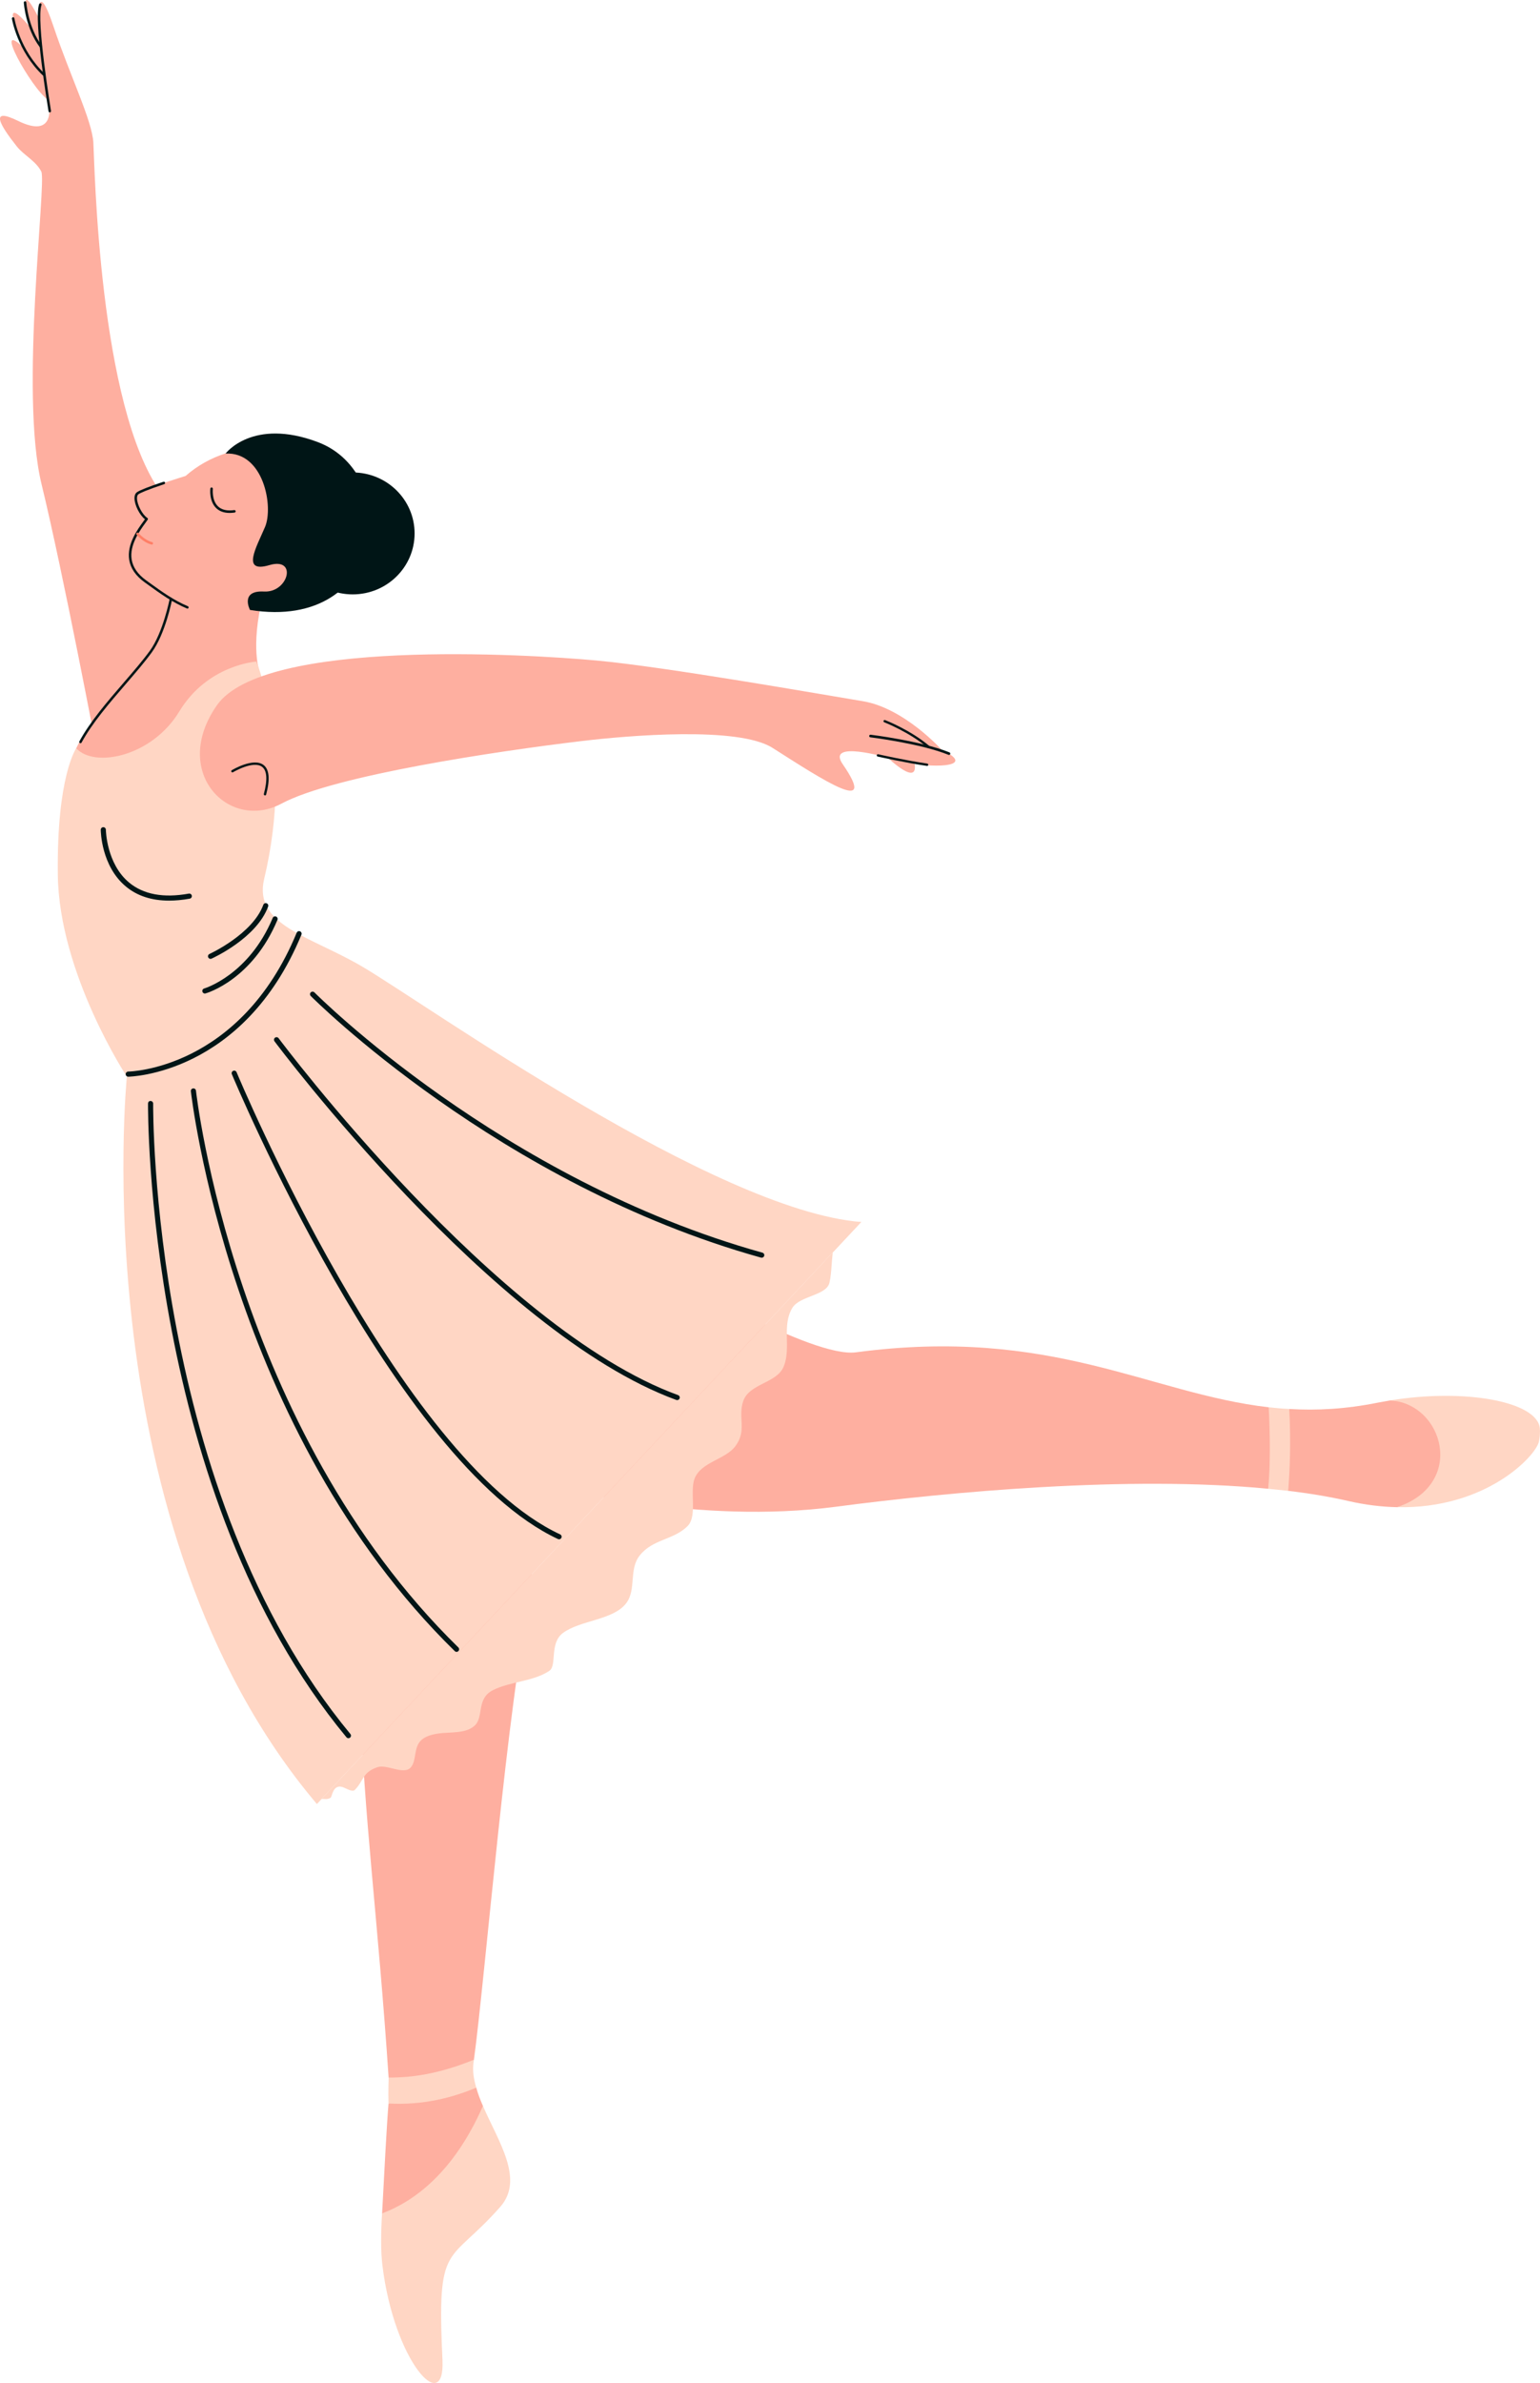 <svg xmlns="http://www.w3.org/2000/svg" width="698.39" height="1080" viewBox="0 0 698.39 1080"><g id="a"/><g id="b"><g id="c"><g id="d"><path d="M44.27 342.1s-15.42-81.52-25.45-122.75c-10.03-41.24 2.38-136.69-.09-141.58-2.45-4.85-7.93-7.4-11.11-11.41-7.93-10-12.42-17.94.6-11.56 16.72 8.2 14.55-6.5 13.42-9.68C14.36 40.24-4.06 7.31 10.98 21.88c0 0-13.22-28.35 2.52-9.73.0.0-6.33-24.08 3.88-4.44.0.0-.55-17.99 6.9 4.32 7.45 22.31 17.47 42.49 18.06 52.62.59 10.13 2.43 119.35 30.59 158.55 28.16 39.21 12.37 76.52-28.66 118.9z" fill="#feafa0" fill-rule="evenodd"/><path d="M78.12 263.43s.12 29.6-22.6 50.04c-22.72 20.45-22.85 31.93-22.85 31.93.0.0 25.92 23.08 56.67-26.88 6.06-9.84 28.13-14.92 28.13-14.92.0.0-4.41-13.09 3.16-38.33 7.57-25.24-32.29-33.96-42.52-1.84z" fill="#feafa0" fill-rule="evenodd"/><path d="M120.59 202.9c-11.59-.48-25.55 3.22-36.43 12.81.0.0-18.42 5.59-21.69 7.79-2.56 1.72.71 9.55 4.04 11.69-2.75 4.15-15.12 17.8-.56 28.27 14.38 10.34 30.29 23.2 58.86 7.84 28.57-15.36 23.52-67.26-4.22-68.39z" fill="#feafa0" fill-rule="evenodd"/><path d="M84.99 275.81c-.07.0-.15-.02-.22-.04-6.52-2.73-12.14-6.79-17.57-10.71l-1.58-1.14c-4.05-2.91-6.41-6.34-7.03-10.19-1.13-7.03 3.77-13.76 6.4-17.37.28-.38.53-.72.74-1.03-2.43-1.92-4.71-6.4-4.74-9.49-.02-1.65.63-2.44 1.17-2.8 1.38-.93 5.4-2.51 11.97-4.7.3-.1.62.06.72.36.1.3-.06.62-.36.72-8.06 2.69-10.81 3.97-11.69 4.57-.56.38-.67 1.21-.67 1.85.03 2.88 2.44 7.45 4.69 8.89.13.08.22.21.25.36.03.15.0.3-.08.43-.28.42-.65.93-1.08 1.52-2.53 3.48-7.25 9.97-6.2 16.53.57 3.54 2.78 6.72 6.57 9.45l1.58 1.14c5.38 3.89 10.94 7.91 17.34 10.59.29.12.42.45.3.74-.09.22-.3.35-.52.35z" fill="#001516"/><path d="M104.14 232.47c-2.56.0-4.61-.74-6.11-2.2-3.27-3.19-2.67-8.62-2.64-8.85.04-.31.3-.54.63-.5.31.04.53.32.5.63.0.05-.56 5.11 2.31 7.91 1.65 1.61 4.14 2.18 7.4 1.72.3-.05.6.17.64.48.05.31-.17.6-.48.64-.79.11-1.53.17-2.24.17z" fill="#001516"/><path d="M68.83 246.81s-.09.0-.14-.02c-3.76-.97-6.64-4.33-6.76-4.48-.2-.24-.17-.6.07-.8.24-.2.6-.17.8.07.03.03 2.77 3.23 6.18 4.11.3.08.49.39.41.69-.07.26-.3.43-.55.43z" fill="#ff7f66"/><path d="M102.3 205.56s12.23-16.34 41.83-5.2c38.64 14.55 31.67 86.07-30.76 76.07.0.0-4.7-8.94 6.36-8.34 11.06.61 15.3-15.76 2.42-11.97-12.88 3.79-5.91-8.03-1.97-17.27 3.94-9.25-.62-34.15-17.89-33.29z" fill="#001516" fill-rule="evenodd"/><ellipse cx="159.95" cy="241.75" rx="28.07" ry="27.63" fill="#001516"/><path d="M22.57 50.93c-.27.0-.51-.2-.56-.47-.28-1.69-6.85-41.52-4.25-48.59.11-.29.44-.44.73-.34.29.11.44.43.34.73-2.5 6.79 4.24 47.6 4.3 48.01.05.31-.16.6-.47.65-.03.0-.06.0-.09.0z" fill="#001516"/><path d="M19.89 34.41c-.14.0-.28-.05-.39-.16C7.82 23.16 5.43 8.61 5.4 8.47c-.05-.31.16-.6.47-.65.31-.05.6.16.65.47.02.14 2.36 14.32 13.75 25.14.23.22.24.57.02.8-.11.12-.26.18-.41.18z" fill="#001516"/><path d="M18.45 21.56c-.17.0-.34-.08-.45-.23C11.68 12.94 10.82 1.67 10.79 1.19c-.02-.31.21-.58.53-.61.32-.02.58.21.61.53.0.11.88 11.41 6.99 19.54.19.25.14.61-.11.79-.1.08-.22.11-.34.11z" fill="#001516"/><path d="M36.49 336.84c-.09.0-.18-.02-.27-.07-.28-.15-.38-.49-.23-.77 4.86-8.95 12.68-18.02 20.24-26.78 4.39-5.08 8.53-9.89 11.71-14.25 6.02-8.27 9-23.5 9.02-23.65.06-.31.36-.51.66-.45.31.06.51.36.45.66-.12.63-3.06 15.63-9.22 24.1-3.2 4.41-7.36 9.23-11.76 14.33-7.52 8.72-15.3 17.74-20.1 26.58-.1.19-.3.3-.5.3z" fill="#001516"/><path d="M215.99 946.13c.72 2.72 1.81 5.51 3.04 8.32-.86 32.54-31.44 59.17-45.75 48.69.97-18.39 2.22-42.05 2.92-49.82 18.28-4.69 30.7-8.59 39.8-7.18z" fill="#feafa0" fill-rule="evenodd"/><path d="M176.24 941.64c-4.71-71-11.55-121.53-12.79-171.01-.78-86.81 87.42-90.48 77.13-46.21-10.17 43.72-20.79 173.91-25.66 209.08-7.34 11.24-25.63 15-38.68 8.15z" fill="#feafa0" fill-rule="evenodd"/><path d="M219.02 954.44c7.02 16.18 18.87 33.22 7.85 45.72-23.77 26.95-28.77 14.77-26.21 69.43 1.21 25.77-21.94.76-27.24-42.97-.79-6.49-.68-14.74-.16-23.49 14.06-5.26 32.3-18.06 45.75-48.69z" fill="#ffd6c4" fill-rule="evenodd"/><path d="M214.92 933.49l-.18 1.26c-.49 3.62.04 7.44 1.25 11.38-10.53 4.46-24.17 8.08-39.8 7.18-.19-5.24.07-11.75.07-11.75 9.89.05 22.36-1.43 38.66-8.08z" fill="#ffd6c4" fill-rule="evenodd"/><path d="M575.13 674.72c-62.92-6.09-144.31 1.33-196.1 8.15-62.47 8.23-125.17-8.49-125.17-8.49-75.68-11.65 51.62-96.18 51.62-96.18.0.0 62.79 37.32 82.66 34.68 88.91-11.83 133.12 18.71 187.23 24.91 5.19 13.76 3.89 31.01-.24 36.94z" fill="#feafa0" fill-rule="evenodd"/><path d="M584.67 638.56c12.48.76 25.67.05 40.16-2.87l5.64-1.01c35.98.62 42.39 43.75 3.1 48.38-6.88-.13-14.3-1-22.24-2.82-8.4-1.92-17.5-3.44-27.13-4.58-5.13-5.67-3.86-22.49.47-37.11z" fill="#feafa0" fill-rule="evenodd"/><path d="M630.47 634.68c33.75-5.53 66.81.42 67.86 12.74.15 1.75-.03 4.36-.51 6.19-1.69 6.51-24.06 30.34-64.26 29.45 31.46-10.47 21.04-47.02-3.1-48.38z" fill="#ffd6c4" fill-rule="evenodd"/><path d="M575.37 637.78c3.05.35 6.14.63 9.3.78.82 14.91.25 28.14-.47 37.11l-9.08-.95c1.06-10.94.85-24.86.24-36.94z" fill="#ffd6c4" fill-rule="evenodd"/><path d="M390.55 553.82c-66.38-5.21-197.11-98.59-226.17-115.69-23.76-13.98-49.62-18.71-44.57-39.83 13.62-56.98-3.52-98.47-3.52-98.47.0.0-22.1 1.34-34.98 22.61-12.41 20.49-38.46 25.73-46.73 16.69.0.0-8.91 12.52-8.36 57.29.55 44.9 31.31 91.51 31.31 91.51.0.0-20.39 203.78 86.16 329.64" fill="#ffd6c4" fill-rule="evenodd"/><path d="M390.55 553.82c-15.88.0-11.98 17.84-14.42 27.62-1.44 5.75-13.54 5.87-16.81 11.31-4.87 8.12-.44 17.91-3.88 26.5-3.11 7.77-15.69 7.65-18.42 15.84-2.5 7.49 1.88 13.11-3.56 20.36-4.49 5.99-15.46 7.13-18.42 14.54-2.38 5.95 1.37 17.06-3.23 21.65-6.35 6.35-15.69 5.8-21.65 13.25-5.12 6.4-1.45 15.4-6.14 21.65-5.83 7.78-20.91 7.68-28.76 13.57-6.19 4.64-2.57 14.75-6.14 17.13-7.34 4.89-17.63 4.78-25.53 8.73-7.55 3.77-4.23 11.99-8.08 15.84-5.61 5.61-16.53 1.43-23.59 6.14-4.81 3.2-2.63 10.06-5.82 13.25-3.19 3.19-10.75-1.7-14.87-.32-7.02 2.34-6.17 6.17-10.34 10.34-1.12 1.12-4.06-.82-5.49-1.29-4.5-1.47-4.8 4.44-5.45 4.81-2.97 1.72-3.91-1.2-6.27 2.84" fill="#ffd6c4" fill-rule="evenodd"/><path d="M58.16 487.97c-.64.0-1.16-.52-1.16-1.16.0-.64.52-1.16 1.16-1.17.5.0 50.75-.92 76.39-62.93.25-.6.93-.87 1.52-.63.59.25.88.93.63 1.52-26.26 63.51-78.02 64.36-78.54 64.37h0z" fill="#001516"/><path d="M76.68 408.17c-7.9.0-14.47-2.14-19.6-6.4-11.16-9.27-11.39-25.05-11.39-25.72.0-.64.51-1.17 1.16-1.17h0c.64.0 1.16.52 1.16 1.16.0.15.24 15.4 10.56 23.96 6.49 5.38 15.6 7.07 27.07 4.99.63-.1 1.24.31 1.35.94.11.63-.31 1.24-.94 1.35-3.31.6-6.44.89-9.39.89z" fill="#001516"/><path d="M95.48 434.57c-.44.0-.87-.26-1.06-.69-.26-.59.0-1.28.58-1.54.19-.09 19.52-8.95 24.42-22.28.22-.6.89-.91 1.49-.69.6.22.91.89.69 1.49-5.23 14.26-24.82 23.22-25.65 23.6-.16.07-.32.1-.48.1z" fill="#001516"/><path d="M92.91 450.28c-.51.0-.97-.33-1.12-.85-.17-.62.18-1.26.8-1.44.2-.06 20.22-6.05 31.09-31.99.25-.59.93-.87 1.52-.62.59.25.87.93.62 1.52-11.33 27.02-31.74 33.08-32.61 33.33-.11.03-.21.04-.32.04z" fill="#001516"/><path d="M158.01 787.76c-.34.0-.67-.14-.9-.42-91.27-110.17-90-285.46-89.98-287.21.0-.64.44-1.2 1.18-1.15.64.0 1.16.54 1.15 1.18-.02 1.75-1.27 176.19 89.44 285.7.41.5.34 1.23-.15 1.64-.22.18-.48.27-.74.27z" fill="#001516"/><path d="M207.05 748.63c-.29.0-.59-.11-.81-.33-102.2-99.96-119.52-252.24-119.68-253.76-.07-.64.4-1.21 1.03-1.28.65-.06 1.21.4 1.28 1.03.16 1.52 17.4 152.99 118.99 252.34.46.45.47 1.19.02 1.65-.23.23-.53.35-.83.35z" fill="#001516"/><path d="M345.45 570.01c-.1.0-.21-.01-.31-.04-118.96-33.15-203.37-117.72-204.21-118.57-.45-.46-.45-1.2.01-1.65.46-.45 1.19-.44 1.65.01.83.85 84.83 84.98 203.17 117.96.62.17.98.81.81 1.43-.14.52-.61.85-1.12.85z" fill="#001516"/><path d="M307.11 634.54c-.13.0-.27-.02-.4-.07-83.22-30.37-181.25-161.23-182.23-162.55-.38-.52-.28-1.25.24-1.63.52-.38 1.24-.28 1.63.24.98 1.31 98.59 131.62 181.16 161.75.6.22.92.89.69 1.49-.17.47-.62.77-1.09.77z" fill="#001516"/><path d="M253.54 697.62c-.16.0-.33-.04-.49-.11-74.3-34.65-147.18-208.93-147.91-210.69-.25-.59.04-1.27.63-1.52.59-.25 1.27.03 1.52.63.72 1.75 73.26 175.2 146.74 209.47.58.27.83.96.56 1.55-.2.42-.62.67-1.06.67z" fill="#001516"/><path d="M427 339.76s-17-18.91-35.75-21.98c-18.75-3.08-89.15-15.52-120.81-18.44-31.66-2.92-150.89-10.01-172.06 20.28-21.18 30.29 5.42 57.37 29.3 44.57 23.88-12.8 98.01-23.78 135.92-28.32 21.31-2.55 71.24-6.8 86.77 3.09 22.82 14.52 48.29 31.27 31.8 7.37-7.75-11.23 20.51-2.88 20.51-2.88.0.0 14.09 13.55 12.03 2.29 2.53 1.76 30.79 3 12.31-5.97z" fill="#feafa0" fill-rule="evenodd"/><path d="M430.36 342.13c-.07.0-.15-.01-.22-.04-12.89-5.18-35.22-7.91-35.44-7.93-.33-.04-.56-.34-.52-.66.04-.33.35-.56.66-.52.23.03 22.71 2.77 35.75 8.01.31.12.45.47.33.78-.09.23-.32.37-.55.37z" fill="#001516"/><path d="M420.43 347.11s-.05.0-.08.0c-9.84-1.42-22.21-4.21-22.33-4.23-.29-.07-.47-.35-.4-.64.07-.29.35-.47.64-.4.12.03 12.45 2.81 22.25 4.22.29.04.5.31.45.61-.04.27-.27.46-.53.46z" fill="#001516"/><path d="M421.23 339.13c-.12.0-.25-.04-.35-.13-8.63-7.31-19.76-11.61-19.87-11.65-.28-.11-.42-.42-.31-.69.11-.28.42-.41.69-.31.11.04 11.41 4.4 20.19 11.83.23.19.25.53.06.76-.11.12-.26.19-.41.19z" fill="#001516"/><path d="M120.18 360.49s-.09.0-.14-.02c-.29-.08-.46-.37-.38-.66 1.72-6.45 1.44-10.59-.81-12.28-3.99-3-13.08 2.39-13.17 2.45-.26.15-.58.07-.74-.18-.15-.25-.07-.58.18-.74.4-.24 9.8-5.82 14.37-2.38 2.64 1.98 3.05 6.5 1.21 13.42-.06.24-.28.4-.52.4z" fill="#001516"/></g></g></g></svg>